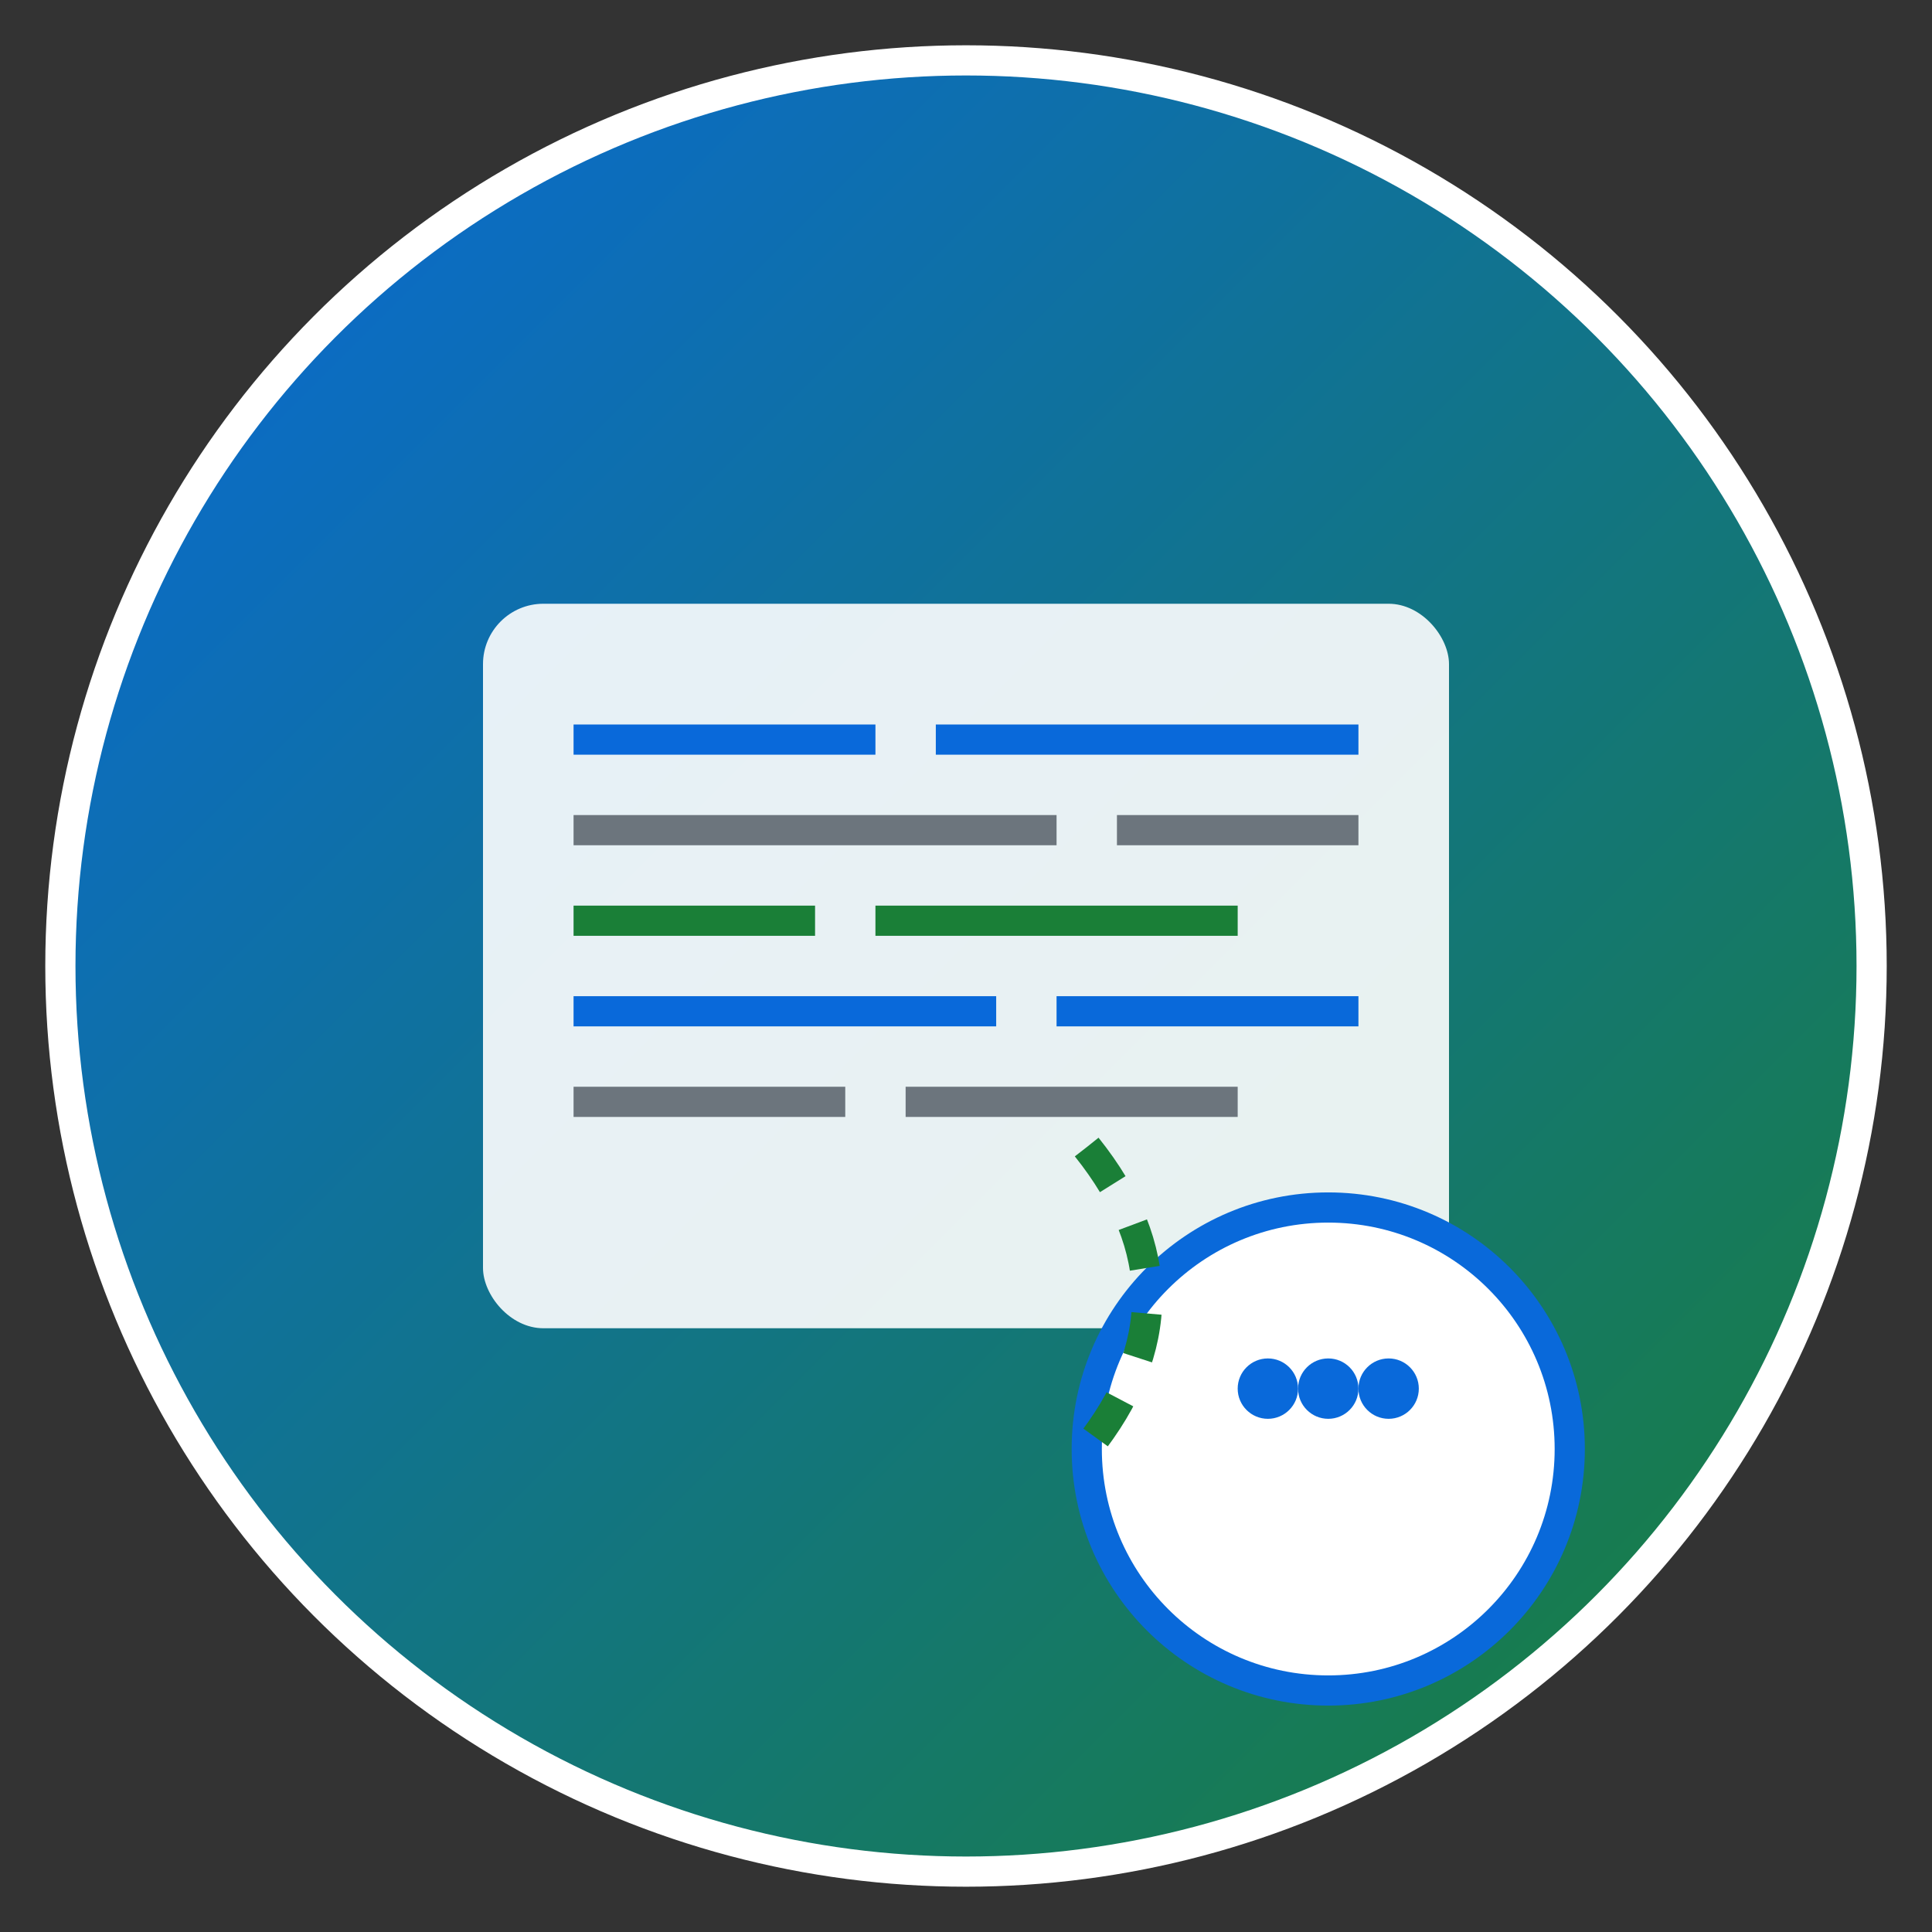 <svg width="128" height="128" viewBox="0 0 128 128" xmlns="http://www.w3.org/2000/svg">
  <rect x="0" y="0" width="128" height="128" fill="#333333" stroke="none"/>
  <defs>
    <linearGradient id="grad1" x1="0%" y1="0%" x2="100%" y2="100%">
      <stop offset="0%" style="stop-color:#0969da;stop-opacity:1" />
      <stop offset="100%" style="stop-color:#1a7f37;stop-opacity:1" />
    </linearGradient>
  </defs>
  
  <!-- 背景圆形 -->
  <circle cx="64" cy="64" r="60" fill="url(#grad1)" stroke="#ffffff" stroke-width="2"/>
  
  <!-- GitHub风格的代码图标 -->
  <rect x="32" y="40" width="64" height="48" rx="4" fill="#ffffff" opacity="0.9"/>
  
  <!-- 代码行 -->
  <rect x="38" y="48" width="20" height="2" fill="#0969da"/>
  <rect x="62" y="48" width="28" height="2" fill="#0969da"/>
  
  <rect x="38" y="54" width="32" height="2" fill="#6c757d"/>
  <rect x="74" y="54" width="16" height="2" fill="#6c757d"/>
  
  <rect x="38" y="60" width="16" height="2" fill="#1a7f37"/>
  <rect x="58" y="60" width="24" height="2" fill="#1a7f37"/>
  
  <rect x="38" y="66" width="28" height="2" fill="#0969da"/>
  <rect x="70" y="66" width="20" height="2" fill="#0969da"/>
  
  <rect x="38" y="72" width="18" height="2" fill="#6c757d"/>
  <rect x="60" y="72" width="22" height="2" fill="#6c757d"/>
  
  <!-- AI聊天气泡 -->
  <circle cx="88" cy="96" r="16" fill="#ffffff" stroke="#0969da" stroke-width="2"/>
  <circle cx="84" cy="92" r="2" fill="#0969da"/>
  <circle cx="88" cy="92" r="2" fill="#0969da"/>
  <circle cx="92" cy="92" r="2" fill="#0969da"/>
  
  <!-- 连接线表示交互 -->
  <path d="M 72 76 Q 80 86 72 96" stroke="#1a7f37" stroke-width="2" fill="none" stroke-dasharray="3,3"/>
</svg>